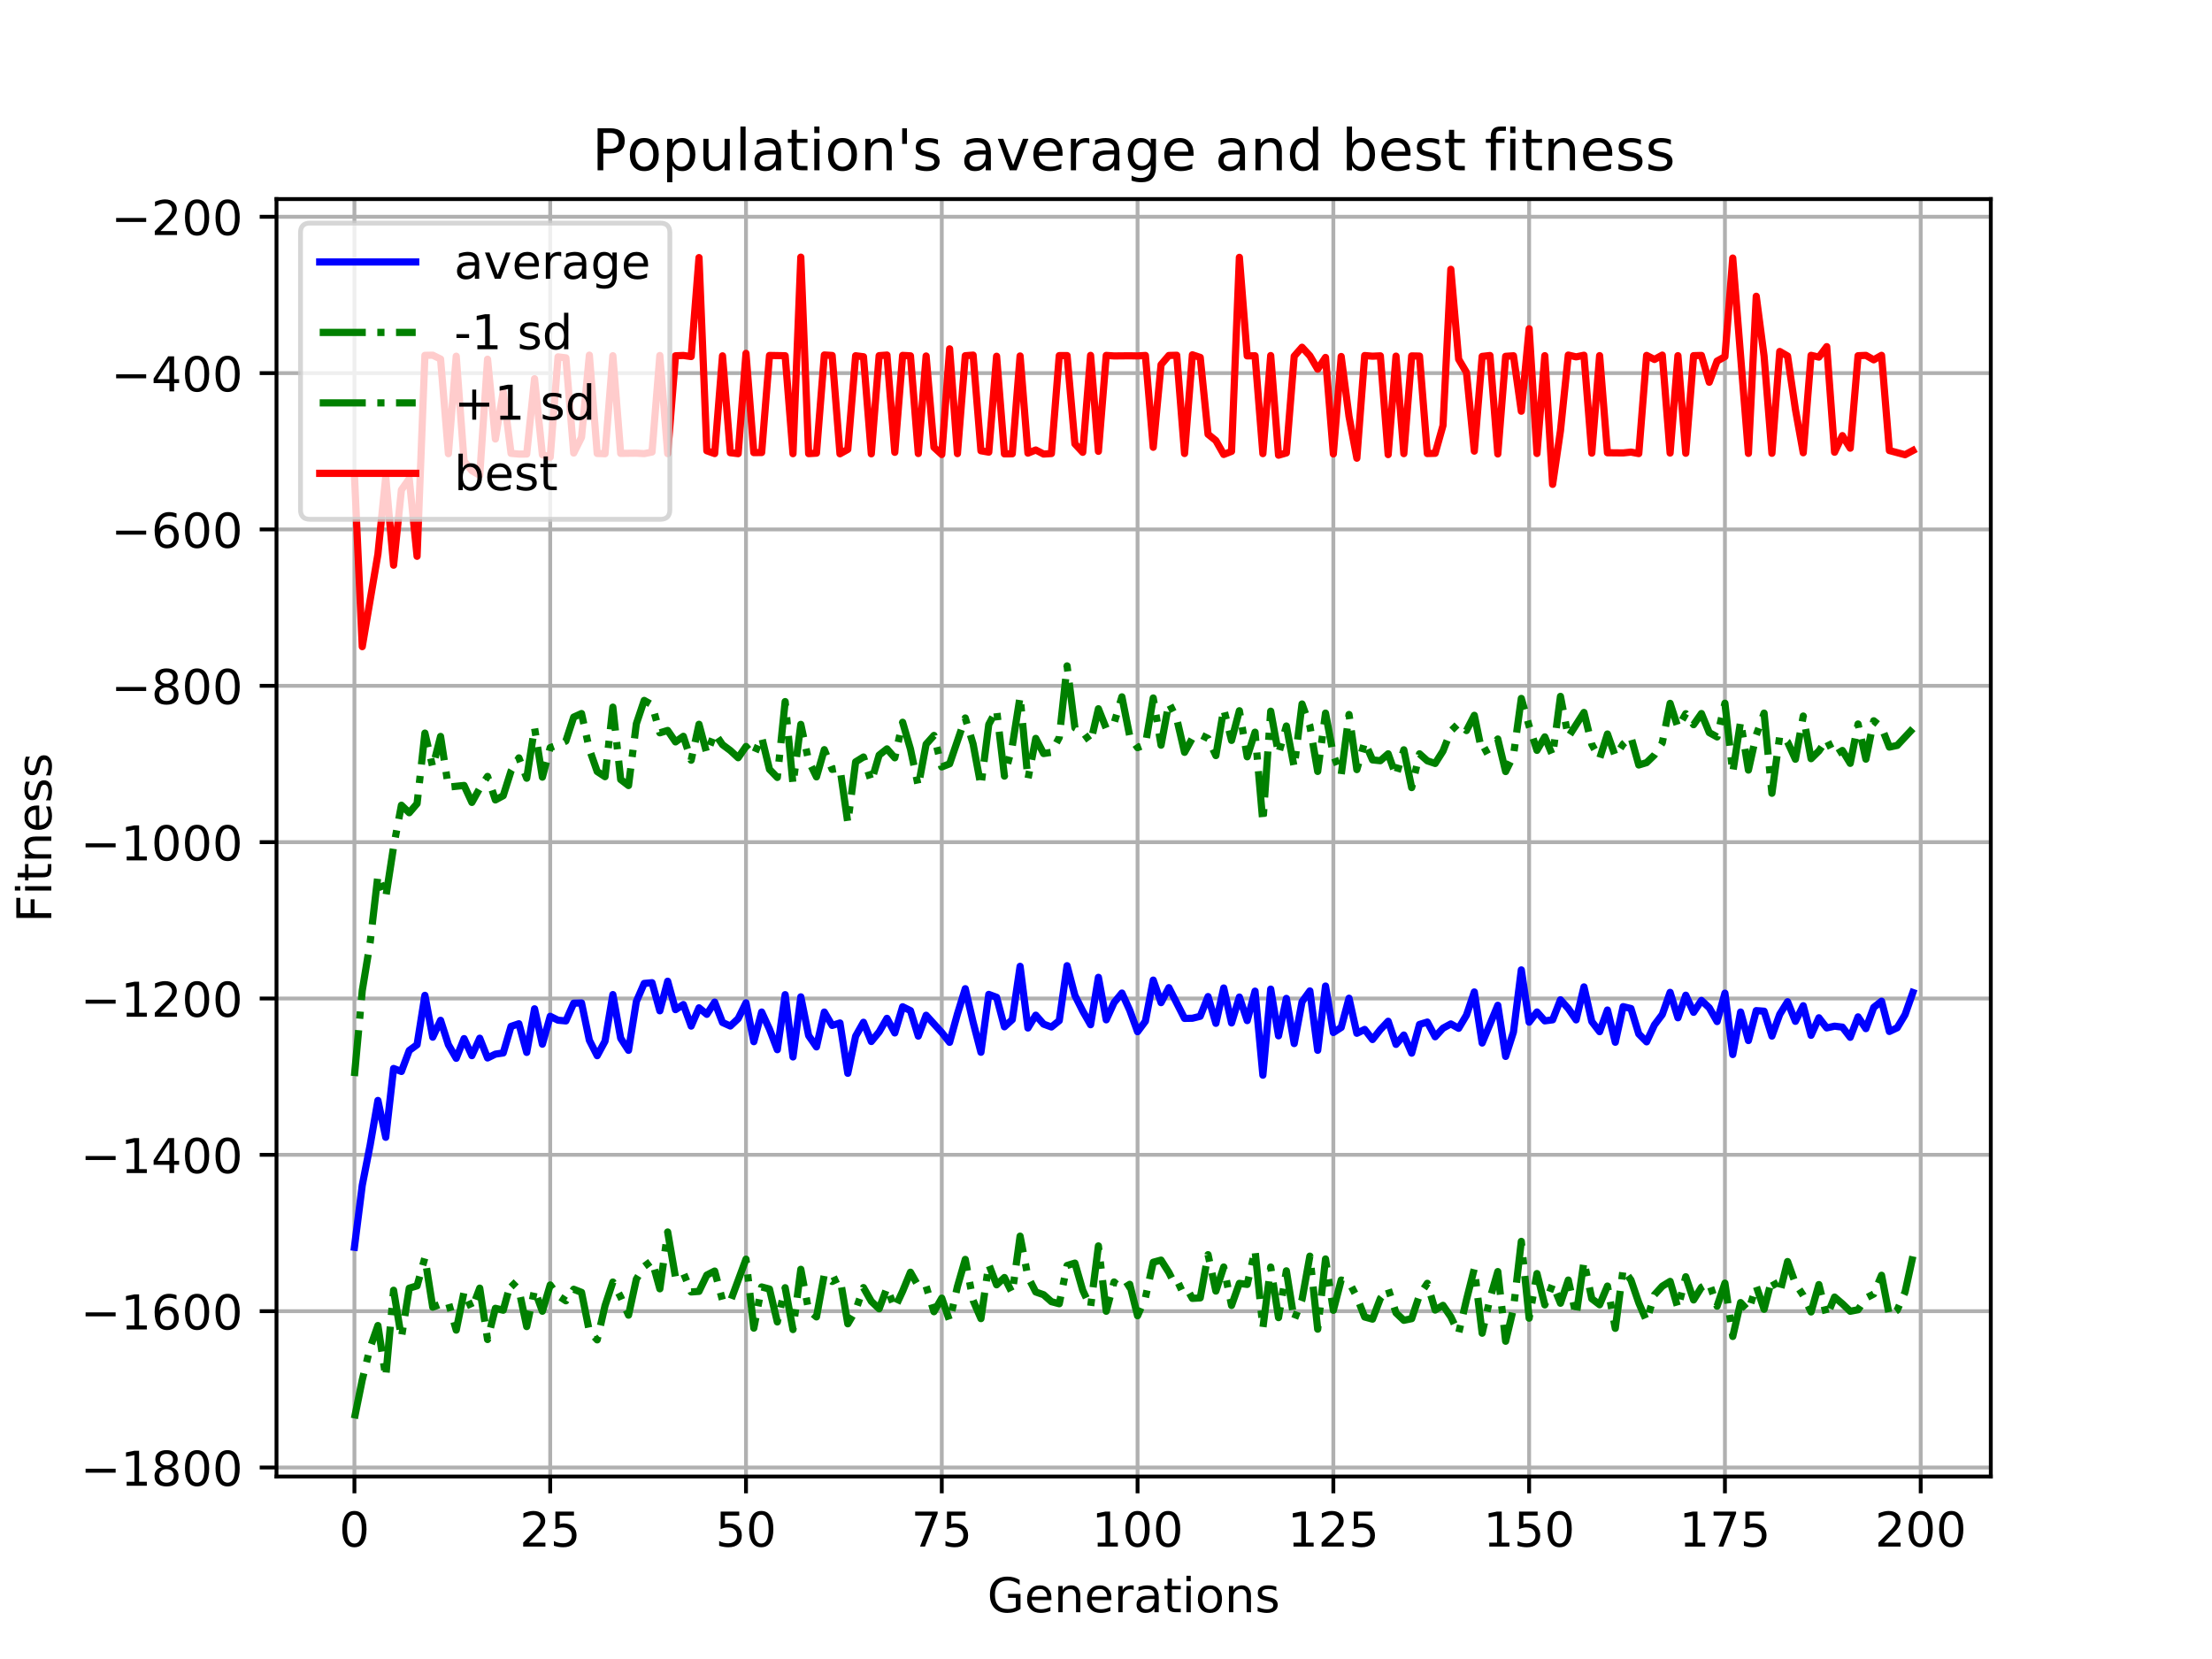<?xml version="1.0" encoding="utf-8" standalone="no"?>
<!DOCTYPE svg PUBLIC "-//W3C//DTD SVG 1.1//EN"
  "http://www.w3.org/Graphics/SVG/1.1/DTD/svg11.dtd">
<!-- Created with matplotlib (https://matplotlib.org/) -->
<svg height="345.6pt" version="1.1" viewBox="0 0 460.8 345.6" width="460.8pt" xmlns="http://www.w3.org/2000/svg" xmlns:xlink="http://www.w3.org/1999/xlink">
 <defs>
  <style type="text/css">
*{stroke-linecap:butt;stroke-linejoin:round;}
  </style>
 </defs>
 <g id="figure_1">
  <g id="patch_1">
   <path d="M 0 345.6 
L 460.8 345.6 
L 460.8 0 
L 0 0 
z
" style="fill:#ffffff;"/>
  </g>
  <g id="axes_1">
   <g id="patch_2">
    <path d="M 57.6 307.584 
L 414.72 307.584 
L 414.72 41.472 
L 57.6 41.472 
z
" style="fill:#ffffff;"/>
   </g>
   <g id="matplotlib.axis_1">
    <g id="xtick_1">
     <g id="line2d_1">
      <path clip-path="url(#p2d2f5731b4)" d="M 73.833 307.584 
L 73.833 41.472 
" style="fill:none;stroke:#b0b0b0;stroke-linecap:square;stroke-width:0.8;"/>
     </g>
     <g id="line2d_2">
      <defs>
       <path d="M 0 0 
L 0 3.5 
" id="mf431bc665b" style="stroke:#000000;stroke-width:0.8;"/>
      </defs>
      <g>
       <use style="stroke:#000000;stroke-width:0.8;" x="73.833" xlink:href="#mf431bc665b" y="307.584"/>
      </g>
     </g>
     <g id="text_1">
      <!-- 0 -->
      <defs>
       <path d="M 31.781 66.406 
Q 24.172 66.406 20.328 58.906 
Q 16.5 51.422 16.5 36.375 
Q 16.5 21.391 20.328 13.891 
Q 24.172 6.391 31.781 6.391 
Q 39.453 6.391 43.281 13.891 
Q 47.125 21.391 47.125 36.375 
Q 47.125 51.422 43.281 58.906 
Q 39.453 66.406 31.781 66.406 
z
M 31.781 74.219 
Q 44.047 74.219 50.516 64.516 
Q 56.984 54.828 56.984 36.375 
Q 56.984 17.969 50.516 8.266 
Q 44.047 -1.422 31.781 -1.422 
Q 19.531 -1.422 13.062 8.266 
Q 6.594 17.969 6.594 36.375 
Q 6.594 54.828 13.062 64.516 
Q 19.531 74.219 31.781 74.219 
z
" id="DejaVuSans-48"/>
      </defs>
      <g transform="translate(70.651 322.182)scale(0.1 -0.1)">
       <use xlink:href="#DejaVuSans-48"/>
      </g>
     </g>
    </g>
    <g id="xtick_2">
     <g id="line2d_3">
      <path clip-path="url(#p2d2f5731b4)" d="M 114.618 307.584 
L 114.618 41.472 
" style="fill:none;stroke:#b0b0b0;stroke-linecap:square;stroke-width:0.8;"/>
     </g>
     <g id="line2d_4">
      <g>
       <use style="stroke:#000000;stroke-width:0.8;" x="114.618" xlink:href="#mf431bc665b" y="307.584"/>
      </g>
     </g>
     <g id="text_2">
      <!-- 25 -->
      <defs>
       <path d="M 19.188 8.297 
L 53.609 8.297 
L 53.609 0 
L 7.328 0 
L 7.328 8.297 
Q 12.938 14.109 22.625 23.891 
Q 32.328 33.688 34.812 36.531 
Q 39.547 41.844 41.422 45.531 
Q 43.312 49.219 43.312 52.781 
Q 43.312 58.594 39.234 62.25 
Q 35.156 65.922 28.609 65.922 
Q 23.969 65.922 18.812 64.312 
Q 13.672 62.703 7.812 59.422 
L 7.812 69.391 
Q 13.766 71.781 18.938 73 
Q 24.125 74.219 28.422 74.219 
Q 39.75 74.219 46.484 68.547 
Q 53.219 62.891 53.219 53.422 
Q 53.219 48.922 51.531 44.891 
Q 49.859 40.875 45.406 35.406 
Q 44.188 33.984 37.641 27.219 
Q 31.109 20.453 19.188 8.297 
z
" id="DejaVuSans-50"/>
       <path d="M 10.797 72.906 
L 49.516 72.906 
L 49.516 64.594 
L 19.828 64.594 
L 19.828 46.734 
Q 21.969 47.469 24.109 47.828 
Q 26.266 48.188 28.422 48.188 
Q 40.625 48.188 47.75 41.5 
Q 54.891 34.812 54.891 23.391 
Q 54.891 11.625 47.562 5.094 
Q 40.234 -1.422 26.906 -1.422 
Q 22.312 -1.422 17.547 -0.641 
Q 12.797 0.141 7.719 1.703 
L 7.719 11.625 
Q 12.109 9.234 16.797 8.062 
Q 21.484 6.891 26.703 6.891 
Q 35.156 6.891 40.078 11.328 
Q 45.016 15.766 45.016 23.391 
Q 45.016 31 40.078 35.438 
Q 35.156 39.891 26.703 39.891 
Q 22.75 39.891 18.812 39.016 
Q 14.891 38.141 10.797 36.281 
z
" id="DejaVuSans-53"/>
      </defs>
      <g transform="translate(108.256 322.182)scale(0.1 -0.1)">
       <use xlink:href="#DejaVuSans-50"/>
       <use x="63.623" xlink:href="#DejaVuSans-53"/>
      </g>
     </g>
    </g>
    <g id="xtick_3">
     <g id="line2d_5">
      <path clip-path="url(#p2d2f5731b4)" d="M 155.404 307.584 
L 155.404 41.472 
" style="fill:none;stroke:#b0b0b0;stroke-linecap:square;stroke-width:0.8;"/>
     </g>
     <g id="line2d_6">
      <g>
       <use style="stroke:#000000;stroke-width:0.8;" x="155.404" xlink:href="#mf431bc665b" y="307.584"/>
      </g>
     </g>
     <g id="text_3">
      <!-- 50 -->
      <g transform="translate(149.042 322.182)scale(0.1 -0.1)">
       <use xlink:href="#DejaVuSans-53"/>
       <use x="63.623" xlink:href="#DejaVuSans-48"/>
      </g>
     </g>
    </g>
    <g id="xtick_4">
     <g id="line2d_7">
      <path clip-path="url(#p2d2f5731b4)" d="M 196.19 307.584 
L 196.19 41.472 
" style="fill:none;stroke:#b0b0b0;stroke-linecap:square;stroke-width:0.8;"/>
     </g>
     <g id="line2d_8">
      <g>
       <use style="stroke:#000000;stroke-width:0.8;" x="196.19" xlink:href="#mf431bc665b" y="307.584"/>
      </g>
     </g>
     <g id="text_4">
      <!-- 75 -->
      <defs>
       <path d="M 8.203 72.906 
L 55.078 72.906 
L 55.078 68.703 
L 28.609 0 
L 18.312 0 
L 43.219 64.594 
L 8.203 64.594 
z
" id="DejaVuSans-55"/>
      </defs>
      <g transform="translate(189.827 322.182)scale(0.1 -0.1)">
       <use xlink:href="#DejaVuSans-55"/>
       <use x="63.623" xlink:href="#DejaVuSans-53"/>
      </g>
     </g>
    </g>
    <g id="xtick_5">
     <g id="line2d_9">
      <path clip-path="url(#p2d2f5731b4)" d="M 236.976 307.584 
L 236.976 41.472 
" style="fill:none;stroke:#b0b0b0;stroke-linecap:square;stroke-width:0.8;"/>
     </g>
     <g id="line2d_10">
      <g>
       <use style="stroke:#000000;stroke-width:0.8;" x="236.976" xlink:href="#mf431bc665b" y="307.584"/>
      </g>
     </g>
     <g id="text_5">
      <!-- 100 -->
      <defs>
       <path d="M 12.406 8.297 
L 28.516 8.297 
L 28.516 63.922 
L 10.984 60.406 
L 10.984 69.391 
L 28.422 72.906 
L 38.281 72.906 
L 38.281 8.297 
L 54.391 8.297 
L 54.391 0 
L 12.406 0 
z
" id="DejaVuSans-49"/>
      </defs>
      <g transform="translate(227.432 322.182)scale(0.1 -0.1)">
       <use xlink:href="#DejaVuSans-49"/>
       <use x="63.623" xlink:href="#DejaVuSans-48"/>
       <use x="127.246" xlink:href="#DejaVuSans-48"/>
      </g>
     </g>
    </g>
    <g id="xtick_6">
     <g id="line2d_11">
      <path clip-path="url(#p2d2f5731b4)" d="M 277.761 307.584 
L 277.761 41.472 
" style="fill:none;stroke:#b0b0b0;stroke-linecap:square;stroke-width:0.8;"/>
     </g>
     <g id="line2d_12">
      <g>
       <use style="stroke:#000000;stroke-width:0.8;" x="277.761" xlink:href="#mf431bc665b" y="307.584"/>
      </g>
     </g>
     <g id="text_6">
      <!-- 125 -->
      <g transform="translate(268.218 322.182)scale(0.1 -0.1)">
       <use xlink:href="#DejaVuSans-49"/>
       <use x="63.623" xlink:href="#DejaVuSans-50"/>
       <use x="127.246" xlink:href="#DejaVuSans-53"/>
      </g>
     </g>
    </g>
    <g id="xtick_7">
     <g id="line2d_13">
      <path clip-path="url(#p2d2f5731b4)" d="M 318.547 307.584 
L 318.547 41.472 
" style="fill:none;stroke:#b0b0b0;stroke-linecap:square;stroke-width:0.8;"/>
     </g>
     <g id="line2d_14">
      <g>
       <use style="stroke:#000000;stroke-width:0.8;" x="318.547" xlink:href="#mf431bc665b" y="307.584"/>
      </g>
     </g>
     <g id="text_7">
      <!-- 150 -->
      <g transform="translate(309.003 322.182)scale(0.1 -0.1)">
       <use xlink:href="#DejaVuSans-49"/>
       <use x="63.623" xlink:href="#DejaVuSans-53"/>
       <use x="127.246" xlink:href="#DejaVuSans-48"/>
      </g>
     </g>
    </g>
    <g id="xtick_8">
     <g id="line2d_15">
      <path clip-path="url(#p2d2f5731b4)" d="M 359.333 307.584 
L 359.333 41.472 
" style="fill:none;stroke:#b0b0b0;stroke-linecap:square;stroke-width:0.8;"/>
     </g>
     <g id="line2d_16">
      <g>
       <use style="stroke:#000000;stroke-width:0.8;" x="359.333" xlink:href="#mf431bc665b" y="307.584"/>
      </g>
     </g>
     <g id="text_8">
      <!-- 175 -->
      <g transform="translate(349.789 322.182)scale(0.1 -0.1)">
       <use xlink:href="#DejaVuSans-49"/>
       <use x="63.623" xlink:href="#DejaVuSans-55"/>
       <use x="127.246" xlink:href="#DejaVuSans-53"/>
      </g>
     </g>
    </g>
    <g id="xtick_9">
     <g id="line2d_17">
      <path clip-path="url(#p2d2f5731b4)" d="M 400.119 307.584 
L 400.119 41.472 
" style="fill:none;stroke:#b0b0b0;stroke-linecap:square;stroke-width:0.8;"/>
     </g>
     <g id="line2d_18">
      <g>
       <use style="stroke:#000000;stroke-width:0.8;" x="400.119" xlink:href="#mf431bc665b" y="307.584"/>
      </g>
     </g>
     <g id="text_9">
      <!-- 200 -->
      <g transform="translate(390.575 322.182)scale(0.1 -0.1)">
       <use xlink:href="#DejaVuSans-50"/>
       <use x="63.623" xlink:href="#DejaVuSans-48"/>
       <use x="127.246" xlink:href="#DejaVuSans-48"/>
      </g>
     </g>
    </g>
    <g id="text_10">
     <!-- Generations -->
     <defs>
      <path d="M 59.516 10.406 
L 59.516 29.984 
L 43.406 29.984 
L 43.406 38.094 
L 69.281 38.094 
L 69.281 6.781 
Q 63.578 2.734 56.688 0.656 
Q 49.812 -1.422 42 -1.422 
Q 24.906 -1.422 15.25 8.562 
Q 5.609 18.562 5.609 36.375 
Q 5.609 54.25 15.25 64.234 
Q 24.906 74.219 42 74.219 
Q 49.125 74.219 55.547 72.453 
Q 61.969 70.703 67.391 67.281 
L 67.391 56.781 
Q 61.922 61.422 55.766 63.766 
Q 49.609 66.109 42.828 66.109 
Q 29.438 66.109 22.719 58.641 
Q 16.016 51.172 16.016 36.375 
Q 16.016 21.625 22.719 14.156 
Q 29.438 6.688 42.828 6.688 
Q 48.047 6.688 52.141 7.594 
Q 56.25 8.5 59.516 10.406 
z
" id="DejaVuSans-71"/>
      <path d="M 56.203 29.594 
L 56.203 25.203 
L 14.891 25.203 
Q 15.484 15.922 20.484 11.062 
Q 25.484 6.203 34.422 6.203 
Q 39.594 6.203 44.453 7.469 
Q 49.312 8.734 54.109 11.281 
L 54.109 2.781 
Q 49.266 0.734 44.188 -0.344 
Q 39.109 -1.422 33.891 -1.422 
Q 20.797 -1.422 13.156 6.188 
Q 5.516 13.812 5.516 26.812 
Q 5.516 40.234 12.766 48.109 
Q 20.016 56 32.328 56 
Q 43.359 56 49.781 48.891 
Q 56.203 41.797 56.203 29.594 
z
M 47.219 32.234 
Q 47.125 39.594 43.094 43.984 
Q 39.062 48.391 32.422 48.391 
Q 24.906 48.391 20.391 44.141 
Q 15.875 39.891 15.188 32.172 
z
" id="DejaVuSans-101"/>
      <path d="M 54.891 33.016 
L 54.891 0 
L 45.906 0 
L 45.906 32.719 
Q 45.906 40.484 42.875 44.328 
Q 39.844 48.188 33.797 48.188 
Q 26.516 48.188 22.312 43.547 
Q 18.109 38.922 18.109 30.906 
L 18.109 0 
L 9.078 0 
L 9.078 54.688 
L 18.109 54.688 
L 18.109 46.188 
Q 21.344 51.125 25.703 53.562 
Q 30.078 56 35.797 56 
Q 45.219 56 50.047 50.172 
Q 54.891 44.344 54.891 33.016 
z
" id="DejaVuSans-110"/>
      <path d="M 41.109 46.297 
Q 39.594 47.172 37.812 47.578 
Q 36.031 48 33.891 48 
Q 26.266 48 22.188 43.047 
Q 18.109 38.094 18.109 28.812 
L 18.109 0 
L 9.078 0 
L 9.078 54.688 
L 18.109 54.688 
L 18.109 46.188 
Q 20.953 51.172 25.484 53.578 
Q 30.031 56 36.531 56 
Q 37.453 56 38.578 55.875 
Q 39.703 55.766 41.062 55.516 
z
" id="DejaVuSans-114"/>
      <path d="M 34.281 27.484 
Q 23.391 27.484 19.188 25 
Q 14.984 22.516 14.984 16.5 
Q 14.984 11.719 18.141 8.906 
Q 21.297 6.109 26.703 6.109 
Q 34.188 6.109 38.703 11.406 
Q 43.219 16.703 43.219 25.484 
L 43.219 27.484 
z
M 52.203 31.203 
L 52.203 0 
L 43.219 0 
L 43.219 8.297 
Q 40.141 3.328 35.547 0.953 
Q 30.953 -1.422 24.312 -1.422 
Q 15.922 -1.422 10.953 3.297 
Q 6 8.016 6 15.922 
Q 6 25.141 12.172 29.828 
Q 18.359 34.516 30.609 34.516 
L 43.219 34.516 
L 43.219 35.406 
Q 43.219 41.609 39.141 45 
Q 35.062 48.391 27.688 48.391 
Q 23 48.391 18.547 47.266 
Q 14.109 46.141 10.016 43.891 
L 10.016 52.203 
Q 14.938 54.109 19.578 55.047 
Q 24.219 56 28.609 56 
Q 40.484 56 46.344 49.844 
Q 52.203 43.703 52.203 31.203 
z
" id="DejaVuSans-97"/>
      <path d="M 18.312 70.219 
L 18.312 54.688 
L 36.812 54.688 
L 36.812 47.703 
L 18.312 47.703 
L 18.312 18.016 
Q 18.312 11.328 20.141 9.422 
Q 21.969 7.516 27.594 7.516 
L 36.812 7.516 
L 36.812 0 
L 27.594 0 
Q 17.188 0 13.234 3.875 
Q 9.281 7.766 9.281 18.016 
L 9.281 47.703 
L 2.688 47.703 
L 2.688 54.688 
L 9.281 54.688 
L 9.281 70.219 
z
" id="DejaVuSans-116"/>
      <path d="M 9.422 54.688 
L 18.406 54.688 
L 18.406 0 
L 9.422 0 
z
M 9.422 75.984 
L 18.406 75.984 
L 18.406 64.594 
L 9.422 64.594 
z
" id="DejaVuSans-105"/>
      <path d="M 30.609 48.391 
Q 23.391 48.391 19.188 42.75 
Q 14.984 37.109 14.984 27.297 
Q 14.984 17.484 19.156 11.844 
Q 23.344 6.203 30.609 6.203 
Q 37.797 6.203 41.984 11.859 
Q 46.188 17.531 46.188 27.297 
Q 46.188 37.016 41.984 42.703 
Q 37.797 48.391 30.609 48.391 
z
M 30.609 56 
Q 42.328 56 49.016 48.375 
Q 55.719 40.766 55.719 27.297 
Q 55.719 13.875 49.016 6.219 
Q 42.328 -1.422 30.609 -1.422 
Q 18.844 -1.422 12.172 6.219 
Q 5.516 13.875 5.516 27.297 
Q 5.516 40.766 12.172 48.375 
Q 18.844 56 30.609 56 
z
" id="DejaVuSans-111"/>
      <path d="M 44.281 53.078 
L 44.281 44.578 
Q 40.484 46.531 36.375 47.5 
Q 32.281 48.484 27.875 48.484 
Q 21.188 48.484 17.844 46.438 
Q 14.5 44.391 14.5 40.281 
Q 14.5 37.156 16.891 35.375 
Q 19.281 33.594 26.516 31.984 
L 29.594 31.297 
Q 39.156 29.25 43.188 25.516 
Q 47.219 21.781 47.219 15.094 
Q 47.219 7.469 41.188 3.016 
Q 35.156 -1.422 24.609 -1.422 
Q 20.219 -1.422 15.453 -0.562 
Q 10.688 0.297 5.422 2 
L 5.422 11.281 
Q 10.406 8.688 15.234 7.391 
Q 20.062 6.109 24.812 6.109 
Q 31.156 6.109 34.562 8.281 
Q 37.984 10.453 37.984 14.406 
Q 37.984 18.062 35.516 20.016 
Q 33.062 21.969 24.703 23.781 
L 21.578 24.516 
Q 13.234 26.266 9.516 29.906 
Q 5.812 33.547 5.812 39.891 
Q 5.812 47.609 11.281 51.797 
Q 16.75 56 26.812 56 
Q 31.781 56 36.172 55.266 
Q 40.578 54.547 44.281 53.078 
z
" id="DejaVuSans-115"/>
     </defs>
     <g transform="translate(205.662 335.861)scale(0.1 -0.1)">
      <use xlink:href="#DejaVuSans-71"/>
      <use x="77.49" xlink:href="#DejaVuSans-101"/>
      <use x="139.014" xlink:href="#DejaVuSans-110"/>
      <use x="202.393" xlink:href="#DejaVuSans-101"/>
      <use x="263.916" xlink:href="#DejaVuSans-114"/>
      <use x="305.029" xlink:href="#DejaVuSans-97"/>
      <use x="366.309" xlink:href="#DejaVuSans-116"/>
      <use x="405.518" xlink:href="#DejaVuSans-105"/>
      <use x="433.301" xlink:href="#DejaVuSans-111"/>
      <use x="494.482" xlink:href="#DejaVuSans-110"/>
      <use x="557.861" xlink:href="#DejaVuSans-115"/>
     </g>
    </g>
   </g>
   <g id="matplotlib.axis_2">
    <g id="ytick_1">
     <g id="line2d_19">
      <path clip-path="url(#p2d2f5731b4)" d="M 57.6 305.711 
L 414.72 305.711 
" style="fill:none;stroke:#b0b0b0;stroke-linecap:square;stroke-width:0.8;"/>
     </g>
     <g id="line2d_20">
      <defs>
       <path d="M 0 0 
L -3.5 0 
" id="m064edfcd35" style="stroke:#000000;stroke-width:0.8;"/>
      </defs>
      <g>
       <use style="stroke:#000000;stroke-width:0.8;" x="57.6" xlink:href="#m064edfcd35" y="305.711"/>
      </g>
     </g>
     <g id="text_11">
      <!-- −1800 -->
      <defs>
       <path d="M 10.594 35.5 
L 73.188 35.5 
L 73.188 27.203 
L 10.594 27.203 
z
" id="DejaVuSans-8722"/>
       <path d="M 31.781 34.625 
Q 24.75 34.625 20.719 30.859 
Q 16.703 27.094 16.703 20.516 
Q 16.703 13.922 20.719 10.156 
Q 24.75 6.391 31.781 6.391 
Q 38.812 6.391 42.859 10.172 
Q 46.922 13.969 46.922 20.516 
Q 46.922 27.094 42.891 30.859 
Q 38.875 34.625 31.781 34.625 
z
M 21.922 38.812 
Q 15.578 40.375 12.031 44.719 
Q 8.5 49.078 8.5 55.328 
Q 8.5 64.062 14.719 69.141 
Q 20.953 74.219 31.781 74.219 
Q 42.672 74.219 48.875 69.141 
Q 55.078 64.062 55.078 55.328 
Q 55.078 49.078 51.531 44.719 
Q 48 40.375 41.703 38.812 
Q 48.828 37.156 52.797 32.312 
Q 56.781 27.484 56.781 20.516 
Q 56.781 9.906 50.312 4.234 
Q 43.844 -1.422 31.781 -1.422 
Q 19.734 -1.422 13.25 4.234 
Q 6.781 9.906 6.781 20.516 
Q 6.781 27.484 10.781 32.312 
Q 14.797 37.156 21.922 38.812 
z
M 18.312 54.391 
Q 18.312 48.734 21.844 45.562 
Q 25.391 42.391 31.781 42.391 
Q 38.141 42.391 41.719 45.562 
Q 45.312 48.734 45.312 54.391 
Q 45.312 60.062 41.719 63.234 
Q 38.141 66.406 31.781 66.406 
Q 25.391 66.406 21.844 63.234 
Q 18.312 60.062 18.312 54.391 
z
" id="DejaVuSans-56"/>
      </defs>
      <g transform="translate(16.77 309.51)scale(0.1 -0.1)">
       <use xlink:href="#DejaVuSans-8722"/>
       <use x="83.789" xlink:href="#DejaVuSans-49"/>
       <use x="147.412" xlink:href="#DejaVuSans-56"/>
       <use x="211.035" xlink:href="#DejaVuSans-48"/>
       <use x="274.658" xlink:href="#DejaVuSans-48"/>
      </g>
     </g>
    </g>
    <g id="ytick_2">
     <g id="line2d_21">
      <path clip-path="url(#p2d2f5731b4)" d="M 57.6 273.142 
L 414.72 273.142 
" style="fill:none;stroke:#b0b0b0;stroke-linecap:square;stroke-width:0.8;"/>
     </g>
     <g id="line2d_22">
      <g>
       <use style="stroke:#000000;stroke-width:0.8;" x="57.6" xlink:href="#m064edfcd35" y="273.142"/>
      </g>
     </g>
     <g id="text_12">
      <!-- −1600 -->
      <defs>
       <path d="M 33.016 40.375 
Q 26.375 40.375 22.484 35.828 
Q 18.609 31.297 18.609 23.391 
Q 18.609 15.531 22.484 10.953 
Q 26.375 6.391 33.016 6.391 
Q 39.656 6.391 43.531 10.953 
Q 47.406 15.531 47.406 23.391 
Q 47.406 31.297 43.531 35.828 
Q 39.656 40.375 33.016 40.375 
z
M 52.594 71.297 
L 52.594 62.312 
Q 48.875 64.062 45.094 64.984 
Q 41.312 65.922 37.594 65.922 
Q 27.828 65.922 22.672 59.328 
Q 17.531 52.734 16.797 39.406 
Q 19.672 43.656 24.016 45.922 
Q 28.375 48.188 33.594 48.188 
Q 44.578 48.188 50.953 41.516 
Q 57.328 34.859 57.328 23.391 
Q 57.328 12.156 50.688 5.359 
Q 44.047 -1.422 33.016 -1.422 
Q 20.359 -1.422 13.672 8.266 
Q 6.984 17.969 6.984 36.375 
Q 6.984 53.656 15.188 63.938 
Q 23.391 74.219 37.203 74.219 
Q 40.922 74.219 44.703 73.484 
Q 48.484 72.75 52.594 71.297 
z
" id="DejaVuSans-54"/>
      </defs>
      <g transform="translate(16.77 276.941)scale(0.1 -0.1)">
       <use xlink:href="#DejaVuSans-8722"/>
       <use x="83.789" xlink:href="#DejaVuSans-49"/>
       <use x="147.412" xlink:href="#DejaVuSans-54"/>
       <use x="211.035" xlink:href="#DejaVuSans-48"/>
       <use x="274.658" xlink:href="#DejaVuSans-48"/>
      </g>
     </g>
    </g>
    <g id="ytick_3">
     <g id="line2d_23">
      <path clip-path="url(#p2d2f5731b4)" d="M 57.6 240.573 
L 414.72 240.573 
" style="fill:none;stroke:#b0b0b0;stroke-linecap:square;stroke-width:0.8;"/>
     </g>
     <g id="line2d_24">
      <g>
       <use style="stroke:#000000;stroke-width:0.8;" x="57.6" xlink:href="#m064edfcd35" y="240.573"/>
      </g>
     </g>
     <g id="text_13">
      <!-- −1400 -->
      <defs>
       <path d="M 37.797 64.312 
L 12.891 25.391 
L 37.797 25.391 
z
M 35.203 72.906 
L 47.609 72.906 
L 47.609 25.391 
L 58.016 25.391 
L 58.016 17.188 
L 47.609 17.188 
L 47.609 0 
L 37.797 0 
L 37.797 17.188 
L 4.891 17.188 
L 4.891 26.703 
z
" id="DejaVuSans-52"/>
      </defs>
      <g transform="translate(16.77 244.372)scale(0.1 -0.1)">
       <use xlink:href="#DejaVuSans-8722"/>
       <use x="83.789" xlink:href="#DejaVuSans-49"/>
       <use x="147.412" xlink:href="#DejaVuSans-52"/>
       <use x="211.035" xlink:href="#DejaVuSans-48"/>
       <use x="274.658" xlink:href="#DejaVuSans-48"/>
      </g>
     </g>
    </g>
    <g id="ytick_4">
     <g id="line2d_25">
      <path clip-path="url(#p2d2f5731b4)" d="M 57.6 208.004 
L 414.72 208.004 
" style="fill:none;stroke:#b0b0b0;stroke-linecap:square;stroke-width:0.8;"/>
     </g>
     <g id="line2d_26">
      <g>
       <use style="stroke:#000000;stroke-width:0.8;" x="57.6" xlink:href="#m064edfcd35" y="208.004"/>
      </g>
     </g>
     <g id="text_14">
      <!-- −1200 -->
      <g transform="translate(16.77 211.803)scale(0.1 -0.1)">
       <use xlink:href="#DejaVuSans-8722"/>
       <use x="83.789" xlink:href="#DejaVuSans-49"/>
       <use x="147.412" xlink:href="#DejaVuSans-50"/>
       <use x="211.035" xlink:href="#DejaVuSans-48"/>
       <use x="274.658" xlink:href="#DejaVuSans-48"/>
      </g>
     </g>
    </g>
    <g id="ytick_5">
     <g id="line2d_27">
      <path clip-path="url(#p2d2f5731b4)" d="M 57.6 175.435 
L 414.72 175.435 
" style="fill:none;stroke:#b0b0b0;stroke-linecap:square;stroke-width:0.8;"/>
     </g>
     <g id="line2d_28">
      <g>
       <use style="stroke:#000000;stroke-width:0.8;" x="57.6" xlink:href="#m064edfcd35" y="175.435"/>
      </g>
     </g>
     <g id="text_15">
      <!-- −1000 -->
      <g transform="translate(16.77 179.234)scale(0.1 -0.1)">
       <use xlink:href="#DejaVuSans-8722"/>
       <use x="83.789" xlink:href="#DejaVuSans-49"/>
       <use x="147.412" xlink:href="#DejaVuSans-48"/>
       <use x="211.035" xlink:href="#DejaVuSans-48"/>
       <use x="274.658" xlink:href="#DejaVuSans-48"/>
      </g>
     </g>
    </g>
    <g id="ytick_6">
     <g id="line2d_29">
      <path clip-path="url(#p2d2f5731b4)" d="M 57.6 142.865 
L 414.72 142.865 
" style="fill:none;stroke:#b0b0b0;stroke-linecap:square;stroke-width:0.8;"/>
     </g>
     <g id="line2d_30">
      <g>
       <use style="stroke:#000000;stroke-width:0.8;" x="57.6" xlink:href="#m064edfcd35" y="142.865"/>
      </g>
     </g>
     <g id="text_16">
      <!-- −800 -->
      <g transform="translate(23.133 146.665)scale(0.1 -0.1)">
       <use xlink:href="#DejaVuSans-8722"/>
       <use x="83.789" xlink:href="#DejaVuSans-56"/>
       <use x="147.412" xlink:href="#DejaVuSans-48"/>
       <use x="211.035" xlink:href="#DejaVuSans-48"/>
      </g>
     </g>
    </g>
    <g id="ytick_7">
     <g id="line2d_31">
      <path clip-path="url(#p2d2f5731b4)" d="M 57.6 110.296 
L 414.72 110.296 
" style="fill:none;stroke:#b0b0b0;stroke-linecap:square;stroke-width:0.8;"/>
     </g>
     <g id="line2d_32">
      <g>
       <use style="stroke:#000000;stroke-width:0.8;" x="57.6" xlink:href="#m064edfcd35" y="110.296"/>
      </g>
     </g>
     <g id="text_17">
      <!-- −600 -->
      <g transform="translate(23.133 114.096)scale(0.1 -0.1)">
       <use xlink:href="#DejaVuSans-8722"/>
       <use x="83.789" xlink:href="#DejaVuSans-54"/>
       <use x="147.412" xlink:href="#DejaVuSans-48"/>
       <use x="211.035" xlink:href="#DejaVuSans-48"/>
      </g>
     </g>
    </g>
    <g id="ytick_8">
     <g id="line2d_33">
      <path clip-path="url(#p2d2f5731b4)" d="M 57.6 77.727 
L 414.72 77.727 
" style="fill:none;stroke:#b0b0b0;stroke-linecap:square;stroke-width:0.8;"/>
     </g>
     <g id="line2d_34">
      <g>
       <use style="stroke:#000000;stroke-width:0.8;" x="57.6" xlink:href="#m064edfcd35" y="77.727"/>
      </g>
     </g>
     <g id="text_18">
      <!-- −400 -->
      <g transform="translate(23.133 81.526)scale(0.1 -0.1)">
       <use xlink:href="#DejaVuSans-8722"/>
       <use x="83.789" xlink:href="#DejaVuSans-52"/>
       <use x="147.412" xlink:href="#DejaVuSans-48"/>
       <use x="211.035" xlink:href="#DejaVuSans-48"/>
      </g>
     </g>
    </g>
    <g id="ytick_9">
     <g id="line2d_35">
      <path clip-path="url(#p2d2f5731b4)" d="M 57.6 45.158 
L 414.72 45.158 
" style="fill:none;stroke:#b0b0b0;stroke-linecap:square;stroke-width:0.8;"/>
     </g>
     <g id="line2d_36">
      <g>
       <use style="stroke:#000000;stroke-width:0.8;" x="57.6" xlink:href="#m064edfcd35" y="45.158"/>
      </g>
     </g>
     <g id="text_19">
      <!-- −200 -->
      <g transform="translate(23.133 48.957)scale(0.1 -0.1)">
       <use xlink:href="#DejaVuSans-8722"/>
       <use x="83.789" xlink:href="#DejaVuSans-50"/>
       <use x="147.412" xlink:href="#DejaVuSans-48"/>
       <use x="211.035" xlink:href="#DejaVuSans-48"/>
      </g>
     </g>
    </g>
    <g id="text_20">
     <!-- Fitness -->
     <defs>
      <path d="M 9.812 72.906 
L 51.703 72.906 
L 51.703 64.594 
L 19.672 64.594 
L 19.672 43.109 
L 48.578 43.109 
L 48.578 34.812 
L 19.672 34.812 
L 19.672 0 
L 9.812 0 
z
" id="DejaVuSans-70"/>
     </defs>
     <g transform="translate(10.691 192.202)rotate(-90)scale(0.1 -0.1)">
      <use xlink:href="#DejaVuSans-70"/>
      <use x="57.41" xlink:href="#DejaVuSans-105"/>
      <use x="85.193" xlink:href="#DejaVuSans-116"/>
      <use x="124.402" xlink:href="#DejaVuSans-110"/>
      <use x="187.781" xlink:href="#DejaVuSans-101"/>
      <use x="249.305" xlink:href="#DejaVuSans-115"/>
      <use x="301.404" xlink:href="#DejaVuSans-115"/>
     </g>
    </g>
   </g>
   <g id="line2d_37">
    <path clip-path="url(#p2d2f5731b4)" d="M 73.833 259.827 
L 75.464 246.913 
L 77.096 238.601 
L 78.727 229.244 
L 80.358 236.921 
L 81.99 222.586 
L 83.621 223.202 
L 85.253 218.83 
L 86.884 217.636 
L 88.516 207.349 
L 90.147 216.063 
L 91.778 212.55 
L 93.41 217.64 
L 95.041 220.463 
L 96.673 216.362 
L 98.304 219.912 
L 99.936 216.281 
L 101.567 220.392 
L 103.198 219.593 
L 104.83 219.35 
L 106.461 213.815 
L 108.093 213.263 
L 109.724 219.235 
L 111.356 210.153 
L 112.987 217.523 
L 114.618 211.715 
L 116.25 212.529 
L 117.881 212.676 
L 119.513 208.981 
L 121.144 208.934 
L 122.776 216.707 
L 124.407 219.92 
L 126.038 216.899 
L 127.67 207.189 
L 129.301 216.297 
L 130.933 218.806 
L 132.564 208.62 
L 134.196 204.866 
L 135.827 204.716 
L 137.458 210.571 
L 139.09 204.407 
L 140.721 210.328 
L 142.353 209.272 
L 143.984 213.753 
L 145.616 209.95 
L 147.247 211.303 
L 148.879 208.759 
L 150.51 213.001 
L 152.141 213.739 
L 153.773 212.206 
L 155.404 208.906 
L 157.036 217.002 
L 158.667 210.827 
L 160.299 214.405 
L 161.93 218.669 
L 163.561 207.204 
L 165.193 220.182 
L 166.824 207.661 
L 168.456 215.742 
L 170.087 218.088 
L 171.719 210.829 
L 173.35 213.615 
L 174.981 213.104 
L 176.613 223.589 
L 178.244 215.858 
L 179.876 212.961 
L 181.507 216.966 
L 183.139 214.971 
L 184.77 212.139 
L 186.401 215.179 
L 188.033 209.724 
L 189.664 210.532 
L 191.296 215.84 
L 192.927 211.497 
L 196.19 215.094 
L 197.821 217.137 
L 199.453 211.217 
L 201.084 205.964 
L 202.716 212.947 
L 204.347 219.206 
L 205.979 207.153 
L 207.61 207.754 
L 209.241 213.904 
L 210.873 212.406 
L 212.504 201.303 
L 214.136 214.152 
L 215.767 211.479 
L 217.399 213.344 
L 219.03 213.942 
L 220.661 212.619 
L 222.293 201.172 
L 223.924 207.368 
L 225.556 210.626 
L 227.187 213.473 
L 228.819 203.597 
L 230.45 212.448 
L 232.081 208.858 
L 233.713 206.871 
L 235.344 210.451 
L 236.976 214.923 
L 238.607 212.742 
L 240.239 204.174 
L 241.87 208.87 
L 243.501 205.752 
L 246.764 212.154 
L 248.396 212.123 
L 250.027 211.708 
L 251.659 207.605 
L 253.29 213.18 
L 254.921 205.815 
L 256.553 213.096 
L 258.184 207.705 
L 259.816 212.611 
L 261.447 206.476 
L 263.079 223.98 
L 264.71 206.05 
L 266.341 215.782 
L 267.973 207.988 
L 269.604 217.393 
L 271.236 208.688 
L 272.867 206.433 
L 274.499 218.799 
L 276.13 205.41 
L 277.761 215.091 
L 279.393 214.04 
L 281.024 207.952 
L 282.656 215.251 
L 284.287 214.449 
L 285.919 216.553 
L 287.55 214.487 
L 289.181 212.746 
L 290.813 217.565 
L 292.444 215.62 
L 294.076 219.389 
L 295.707 213.411 
L 297.339 212.915 
L 298.97 215.977 
L 300.601 214.195 
L 302.233 213.303 
L 303.864 214.217 
L 305.496 211.47 
L 307.127 206.643 
L 308.759 217.28 
L 312.021 209.421 
L 313.653 220.068 
L 315.284 214.985 
L 316.916 202.048 
L 318.547 212.934 
L 320.179 210.813 
L 321.81 212.666 
L 323.441 212.446 
L 325.073 208.279 
L 326.704 210.097 
L 328.336 212.458 
L 329.967 205.589 
L 331.599 212.808 
L 333.23 214.918 
L 334.862 210.407 
L 336.493 217.119 
L 338.124 209.701 
L 339.756 210.091 
L 341.387 215.387 
L 343.019 217.032 
L 344.65 213.509 
L 346.282 211.342 
L 347.913 206.729 
L 349.544 212.022 
L 351.176 207.322 
L 352.807 210.883 
L 354.439 208.407 
L 356.07 209.938 
L 357.702 212.809 
L 359.333 206.896 
L 360.964 219.679 
L 362.596 210.824 
L 364.227 216.769 
L 365.859 210.531 
L 367.49 210.652 
L 369.122 215.832 
L 370.753 211.305 
L 372.384 208.685 
L 374.016 212.763 
L 375.647 209.513 
L 377.279 215.676 
L 378.91 212.021 
L 380.542 214.135 
L 382.173 213.771 
L 383.804 213.969 
L 385.436 216.092 
L 387.067 211.831 
L 388.699 214.282 
L 390.33 209.863 
L 391.962 208.57 
L 393.593 214.871 
L 395.224 214.101 
L 396.856 211.385 
L 398.487 206.755 
L 398.487 206.755 
" style="fill:none;stroke:#0000ff;stroke-linecap:square;stroke-width:1.5;"/>
   </g>
   <g id="line2d_38">
    <path clip-path="url(#p2d2f5731b4)" d="M 73.833 295.488 
L 75.464 287.455 
L 77.096 280.775 
L 78.727 276.13 
L 80.358 286.864 
L 81.99 268.783 
L 83.621 278.661 
L 85.253 268.351 
L 86.884 267.863 
L 88.516 261.981 
L 90.147 272.31 
L 91.778 271.688 
L 93.41 271.312 
L 95.041 277.087 
L 96.673 269.102 
L 98.304 272.666 
L 99.936 268.345 
L 101.567 279.045 
L 103.198 272.542 
L 104.83 272.94 
L 106.461 267.011 
L 108.093 268.644 
L 109.724 276.352 
L 111.356 268.702 
L 112.987 273.152 
L 114.618 267.682 
L 116.25 269.91 
L 117.881 270.981 
L 119.513 268.579 
L 121.144 269.222 
L 122.776 277.344 
L 124.407 279.117 
L 126.038 271.999 
L 127.67 267.071 
L 129.301 270.204 
L 130.933 273.97 
L 132.564 266.468 
L 134.196 263.823 
L 135.827 262.601 
L 137.458 268.482 
L 139.09 256.645 
L 140.721 266.102 
L 142.353 265.158 
L 143.984 269.139 
L 145.616 269.018 
L 147.247 265.618 
L 148.879 264.785 
L 150.51 270.876 
L 152.141 271.135 
L 155.404 262.305 
L 157.036 276.675 
L 158.667 268.097 
L 160.299 268.536 
L 161.93 275.384 
L 163.561 268.254 
L 165.193 276.973 
L 166.824 264.42 
L 168.456 272.98 
L 170.087 274.335 
L 171.719 265.491 
L 173.35 266.951 
L 174.981 266.203 
L 176.613 275.774 
L 178.244 273.008 
L 179.876 268.226 
L 181.507 271.091 
L 183.139 272.638 
L 184.77 268.274 
L 186.401 272.493 
L 188.033 268.988 
L 189.664 265.028 
L 191.296 267.907 
L 192.927 267.963 
L 194.559 273.253 
L 196.19 270.425 
L 197.821 275.156 
L 199.453 268.009 
L 201.084 262.357 
L 202.716 270.909 
L 204.347 274.694 
L 205.979 263.386 
L 207.61 267.65 
L 209.241 266.13 
L 210.873 269.373 
L 212.504 257.509 
L 214.136 265.96 
L 215.767 269.14 
L 217.399 269.714 
L 219.03 271.162 
L 220.661 271.595 
L 222.293 263.625 
L 223.924 263.128 
L 225.556 268.797 
L 227.187 272.304 
L 228.819 259.546 
L 230.45 273.158 
L 232.081 267.055 
L 233.713 268.578 
L 235.344 267.545 
L 236.976 274.095 
L 238.607 270.356 
L 240.239 262.945 
L 241.87 262.505 
L 243.501 265.083 
L 245.133 268.345 
L 246.764 267.587 
L 248.396 270.479 
L 250.027 270.376 
L 251.659 261.37 
L 253.29 268.956 
L 254.921 263.938 
L 256.553 271.95 
L 258.184 267.35 
L 259.816 267.568 
L 261.447 260.424 
L 263.079 276.655 
L 264.71 263.945 
L 266.341 274.487 
L 267.973 264.735 
L 269.604 274.947 
L 271.236 270.722 
L 272.867 261.677 
L 274.499 276.894 
L 276.13 262.265 
L 277.761 272.959 
L 279.393 266.655 
L 281.024 267.063 
L 282.656 270.182 
L 284.287 274.353 
L 285.919 274.803 
L 287.55 270.503 
L 289.181 268.462 
L 290.813 273.496 
L 292.444 275.043 
L 294.076 274.706 
L 295.707 269.79 
L 297.339 267.34 
L 298.97 272.909 
L 300.601 271.928 
L 302.233 274.315 
L 303.864 277.748 
L 305.496 270.752 
L 307.127 264.27 
L 308.759 277.733 
L 310.39 270.518 
L 312.021 264.891 
L 313.653 279.407 
L 315.284 272.596 
L 316.916 258.603 
L 318.547 274.607 
L 320.179 265.312 
L 321.81 271.827 
L 323.441 267.467 
L 325.073 271.491 
L 326.704 266.655 
L 328.336 274.032 
L 329.967 262.764 
L 331.599 270.553 
L 333.23 271.798 
L 334.862 267.908 
L 336.493 276.719 
L 338.124 264.392 
L 339.756 266.655 
L 341.387 271.409 
L 343.019 275.196 
L 344.65 269.732 
L 346.282 267.941 
L 347.913 266.938 
L 349.544 272.505 
L 351.176 265.968 
L 352.807 270.801 
L 354.439 268.171 
L 356.07 267.265 
L 357.702 272.1 
L 359.333 267.3 
L 360.964 278.412 
L 362.596 271.348 
L 364.227 273.11 
L 365.859 267.923 
L 367.49 272.748 
L 369.122 266.411 
L 370.753 269.339 
L 372.384 262.803 
L 374.016 267.363 
L 375.647 269.861 
L 377.279 273.302 
L 378.91 267.599 
L 380.542 274.229 
L 382.173 270.203 
L 383.804 271.602 
L 385.436 273.162 
L 387.067 272.842 
L 388.699 270.419 
L 390.33 269.574 
L 391.962 265.661 
L 393.593 274.104 
L 395.224 272.919 
L 396.856 269.171 
L 398.487 261.726 
L 398.487 261.726 
" style="fill:none;stroke:#008000;stroke-dasharray:9.6,2.4,1.5,2.4;stroke-dashoffset:0;stroke-width:1.5;"/>
   </g>
   <g id="line2d_39">
    <path clip-path="url(#p2d2f5731b4)" d="M 73.833 224.167 
L 75.464 206.371 
L 77.096 196.426 
L 78.727 182.358 
L 80.358 186.979 
L 81.99 176.389 
L 83.621 167.742 
L 85.253 169.31 
L 86.884 167.409 
L 88.516 152.717 
L 90.147 159.816 
L 91.778 153.412 
L 93.41 163.967 
L 96.673 163.623 
L 98.304 167.158 
L 99.936 164.217 
L 101.567 161.739 
L 103.198 166.644 
L 104.83 165.76 
L 106.461 160.618 
L 108.093 157.881 
L 109.724 162.118 
L 111.356 151.604 
L 112.987 161.894 
L 114.618 155.749 
L 116.25 155.147 
L 117.881 154.371 
L 119.513 149.383 
L 121.144 148.646 
L 122.776 156.07 
L 124.407 160.723 
L 126.038 161.798 
L 127.67 147.308 
L 129.301 162.389 
L 130.933 163.642 
L 132.564 150.772 
L 134.196 145.91 
L 135.827 146.831 
L 137.458 152.661 
L 139.09 152.169 
L 140.721 154.554 
L 142.353 153.386 
L 143.984 158.367 
L 145.616 150.881 
L 147.247 156.988 
L 148.879 152.732 
L 150.51 155.127 
L 152.141 156.344 
L 153.773 157.85 
L 155.404 155.506 
L 157.036 157.328 
L 158.667 153.558 
L 160.299 160.273 
L 161.93 161.955 
L 163.561 146.154 
L 165.193 163.392 
L 166.824 150.902 
L 168.456 158.503 
L 170.087 161.841 
L 171.719 156.168 
L 173.35 160.279 
L 174.981 160.005 
L 176.613 171.405 
L 178.244 158.708 
L 179.876 157.697 
L 181.507 162.842 
L 183.139 157.303 
L 184.77 156.004 
L 186.401 157.865 
L 188.033 150.461 
L 189.664 156.036 
L 191.296 163.773 
L 192.927 155.031 
L 194.559 153.205 
L 196.19 159.764 
L 197.821 159.119 
L 201.084 149.57 
L 202.716 154.985 
L 204.347 163.717 
L 205.979 150.921 
L 207.61 147.857 
L 209.241 161.677 
L 210.873 155.44 
L 212.504 145.097 
L 214.136 162.344 
L 215.767 153.818 
L 217.399 156.974 
L 219.03 156.723 
L 220.661 153.643 
L 222.293 138.718 
L 223.924 151.608 
L 225.556 152.455 
L 227.187 154.642 
L 228.819 147.648 
L 230.45 151.739 
L 232.081 150.66 
L 233.713 145.164 
L 235.344 153.357 
L 236.976 155.751 
L 238.607 155.129 
L 240.239 145.402 
L 241.87 155.235 
L 243.501 146.421 
L 245.133 149.709 
L 246.764 156.721 
L 248.396 153.767 
L 250.027 153.041 
L 251.659 153.84 
L 253.29 157.405 
L 254.921 147.691 
L 256.553 154.242 
L 258.184 148.059 
L 259.816 157.654 
L 261.447 152.527 
L 263.079 171.305 
L 264.71 148.154 
L 266.341 157.076 
L 267.973 151.241 
L 269.604 159.839 
L 271.236 146.654 
L 272.867 151.189 
L 274.499 160.705 
L 276.13 148.554 
L 277.761 157.222 
L 279.393 161.425 
L 281.024 148.841 
L 282.656 160.32 
L 284.287 154.546 
L 285.919 158.302 
L 287.55 158.47 
L 289.181 157.03 
L 290.813 161.633 
L 292.444 156.196 
L 294.076 164.072 
L 295.707 157.031 
L 297.339 158.491 
L 298.97 159.044 
L 300.601 156.462 
L 302.233 152.291 
L 303.864 150.686 
L 305.496 152.189 
L 307.127 149.015 
L 308.759 156.827 
L 310.39 155.951 
L 312.021 153.951 
L 313.653 160.729 
L 315.284 157.375 
L 316.916 145.494 
L 318.547 151.262 
L 320.179 156.314 
L 321.81 153.505 
L 323.441 157.425 
L 325.073 145.067 
L 326.704 153.538 
L 329.967 148.415 
L 331.599 155.064 
L 333.23 158.038 
L 334.862 152.906 
L 336.493 157.52 
L 338.124 155.01 
L 339.756 153.526 
L 341.387 159.365 
L 343.019 158.869 
L 344.65 157.285 
L 346.282 154.743 
L 347.913 146.521 
L 349.544 151.538 
L 351.176 148.676 
L 352.807 150.966 
L 354.439 148.643 
L 356.07 152.612 
L 357.702 153.518 
L 359.333 146.492 
L 360.964 160.946 
L 362.596 150.299 
L 364.227 160.427 
L 365.859 153.138 
L 367.49 148.556 
L 369.122 165.253 
L 370.753 153.271 
L 372.384 154.567 
L 374.016 158.163 
L 375.647 149.166 
L 377.279 158.049 
L 378.91 156.443 
L 380.542 154.04 
L 382.173 157.339 
L 383.804 156.336 
L 385.436 159.022 
L 387.067 150.821 
L 388.699 158.145 
L 390.33 150.151 
L 391.962 151.48 
L 393.593 155.637 
L 395.224 155.284 
L 398.487 151.784 
L 398.487 151.784 
" style="fill:none;stroke:#008000;stroke-dasharray:9.6,2.4,1.5,2.4;stroke-dashoffset:0;stroke-width:1.5;"/>
   </g>
   <g id="line2d_40">
    <path clip-path="url(#p2d2f5731b4)" d="M 73.833 98.847 
L 75.464 134.708 
L 78.727 115.431 
L 80.358 99.326 
L 81.99 117.741 
L 83.621 102.051 
L 85.253 99.741 
L 86.884 115.886 
L 88.516 74.024 
L 90.147 73.994 
L 91.778 74.791 
L 93.41 94.514 
L 95.041 74.204 
L 96.673 96.07 
L 98.304 98.063 
L 99.936 99 
L 101.567 74.832 
L 103.198 91.454 
L 104.83 81.546 
L 106.461 94.442 
L 108.093 94.588 
L 109.724 94.586 
L 111.356 78.896 
L 112.987 94.724 
L 114.618 95.231 
L 116.25 74.342 
L 117.881 74.545 
L 119.513 94.38 
L 121.144 91.098 
L 122.776 73.982 
L 124.407 94.465 
L 126.038 94.521 
L 127.67 74.101 
L 129.301 94.45 
L 132.564 94.406 
L 134.196 94.5 
L 135.827 94.17 
L 137.458 74.054 
L 139.09 94.5 
L 140.721 74.117 
L 142.353 74.047 
L 143.984 74.275 
L 145.616 53.664 
L 147.247 93.907 
L 148.879 94.489 
L 150.51 74.127 
L 152.141 94.309 
L 153.773 94.505 
L 155.404 73.616 
L 157.036 94.287 
L 158.667 94.272 
L 160.299 74.046 
L 163.561 74.104 
L 165.193 94.513 
L 166.824 53.568 
L 168.456 94.502 
L 170.087 94.402 
L 171.719 73.949 
L 173.35 74.05 
L 174.981 94.53 
L 176.613 93.619 
L 178.244 74.108 
L 179.876 74.317 
L 181.507 94.541 
L 183.139 74.089 
L 184.77 73.964 
L 186.401 94.225 
L 188.033 74.034 
L 189.664 74.125 
L 191.296 94.476 
L 192.927 74.16 
L 194.559 93.188 
L 196.19 94.682 
L 197.821 72.671 
L 199.453 94.498 
L 201.084 74.102 
L 202.716 73.975 
L 204.347 93.904 
L 205.979 94.191 
L 207.61 74.212 
L 209.241 94.549 
L 210.873 94.533 
L 212.504 74.152 
L 214.136 94.396 
L 215.767 93.742 
L 217.399 94.589 
L 219.03 94.483 
L 220.661 74.078 
L 222.293 74.075 
L 223.924 92.463 
L 225.556 94.224 
L 227.187 74.032 
L 228.819 94.021 
L 230.45 74.038 
L 232.081 74.148 
L 235.344 74.116 
L 236.976 74.149 
L 238.607 74.047 
L 240.239 93.178 
L 241.87 75.959 
L 243.501 74.047 
L 245.133 74.006 
L 246.764 94.475 
L 248.396 73.912 
L 250.027 74.453 
L 251.659 90.466 
L 253.29 91.779 
L 254.921 94.669 
L 256.553 94.027 
L 258.184 53.609 
L 259.816 74.143 
L 261.447 74.112 
L 263.079 94.501 
L 264.71 74.069 
L 266.341 94.826 
L 267.973 94.356 
L 269.604 74.203 
L 271.236 72.34 
L 272.867 74.113 
L 274.499 76.905 
L 276.13 74.461 
L 277.761 94.56 
L 279.393 74.262 
L 281.024 86.758 
L 282.656 95.452 
L 284.287 74.066 
L 285.919 74.202 
L 287.55 74.125 
L 289.181 94.705 
L 290.813 74.188 
L 292.444 94.502 
L 294.076 74.142 
L 295.707 74.174 
L 297.339 94.481 
L 298.97 94.432 
L 300.601 88.649 
L 302.233 56.104 
L 303.864 74.839 
L 305.496 77.6 
L 307.127 93.977 
L 308.759 74.243 
L 310.39 74.057 
L 312.021 94.568 
L 313.653 74.227 
L 315.284 74.112 
L 316.916 85.668 
L 318.547 68.488 
L 320.179 94.472 
L 321.81 74.094 
L 323.441 100.904 
L 325.073 89.725 
L 326.704 73.967 
L 328.336 74.344 
L 329.967 74 
L 331.599 94.395 
L 333.23 74.083 
L 334.862 94.317 
L 338.124 94.352 
L 339.756 94.179 
L 341.387 94.489 
L 343.019 74.036 
L 344.65 74.886 
L 346.282 73.976 
L 347.913 94.375 
L 349.544 74.093 
L 351.176 94.42 
L 352.807 74.089 
L 354.439 74.041 
L 356.07 79.626 
L 357.702 75.214 
L 359.333 74.305 
L 360.964 53.758 
L 364.227 94.449 
L 365.859 61.716 
L 367.49 74.184 
L 369.122 94.428 
L 370.753 73.22 
L 372.384 74.165 
L 374.016 85.277 
L 375.647 94.319 
L 377.279 74.023 
L 378.91 74.392 
L 380.542 72.21 
L 382.173 94.209 
L 383.804 90.748 
L 385.436 93.367 
L 387.067 74.102 
L 388.699 74.03 
L 390.33 74.957 
L 391.962 74.025 
L 393.593 93.856 
L 396.856 94.728 
L 398.487 93.852 
L 398.487 93.852 
" style="fill:none;stroke:#ff0000;stroke-linecap:square;stroke-width:1.5;"/>
   </g>
   <g id="patch_3">
    <path d="M 57.6 307.584 
L 57.6 41.472 
" style="fill:none;stroke:#000000;stroke-linecap:square;stroke-linejoin:miter;stroke-width:0.8;"/>
   </g>
   <g id="patch_4">
    <path d="M 414.72 307.584 
L 414.72 41.472 
" style="fill:none;stroke:#000000;stroke-linecap:square;stroke-linejoin:miter;stroke-width:0.8;"/>
   </g>
   <g id="patch_5">
    <path d="M 57.6 307.584 
L 414.72 307.584 
" style="fill:none;stroke:#000000;stroke-linecap:square;stroke-linejoin:miter;stroke-width:0.8;"/>
   </g>
   <g id="patch_6">
    <path d="M 57.6 41.472 
L 414.72 41.472 
" style="fill:none;stroke:#000000;stroke-linecap:square;stroke-linejoin:miter;stroke-width:0.8;"/>
   </g>
   <g id="text_21">
    <!-- Population's average and best fitness -->
    <defs>
     <path d="M 19.672 64.797 
L 19.672 37.406 
L 32.078 37.406 
Q 38.969 37.406 42.719 40.969 
Q 46.484 44.531 46.484 51.125 
Q 46.484 57.672 42.719 61.234 
Q 38.969 64.797 32.078 64.797 
z
M 9.812 72.906 
L 32.078 72.906 
Q 44.344 72.906 50.609 67.359 
Q 56.891 61.812 56.891 51.125 
Q 56.891 40.328 50.609 34.812 
Q 44.344 29.297 32.078 29.297 
L 19.672 29.297 
L 19.672 0 
L 9.812 0 
z
" id="DejaVuSans-80"/>
     <path d="M 18.109 8.203 
L 18.109 -20.797 
L 9.078 -20.797 
L 9.078 54.688 
L 18.109 54.688 
L 18.109 46.391 
Q 20.953 51.266 25.266 53.625 
Q 29.594 56 35.594 56 
Q 45.562 56 51.781 48.094 
Q 58.016 40.188 58.016 27.297 
Q 58.016 14.406 51.781 6.484 
Q 45.562 -1.422 35.594 -1.422 
Q 29.594 -1.422 25.266 0.953 
Q 20.953 3.328 18.109 8.203 
z
M 48.688 27.297 
Q 48.688 37.203 44.609 42.844 
Q 40.531 48.484 33.406 48.484 
Q 26.266 48.484 22.188 42.844 
Q 18.109 37.203 18.109 27.297 
Q 18.109 17.391 22.188 11.75 
Q 26.266 6.109 33.406 6.109 
Q 40.531 6.109 44.609 11.75 
Q 48.688 17.391 48.688 27.297 
z
" id="DejaVuSans-112"/>
     <path d="M 8.5 21.578 
L 8.5 54.688 
L 17.484 54.688 
L 17.484 21.922 
Q 17.484 14.156 20.5 10.266 
Q 23.531 6.391 29.594 6.391 
Q 36.859 6.391 41.078 11.031 
Q 45.312 15.672 45.312 23.688 
L 45.312 54.688 
L 54.297 54.688 
L 54.297 0 
L 45.312 0 
L 45.312 8.406 
Q 42.047 3.422 37.719 1 
Q 33.406 -1.422 27.688 -1.422 
Q 18.266 -1.422 13.375 4.438 
Q 8.5 10.297 8.5 21.578 
z
M 31.109 56 
z
" id="DejaVuSans-117"/>
     <path d="M 9.422 75.984 
L 18.406 75.984 
L 18.406 0 
L 9.422 0 
z
" id="DejaVuSans-108"/>
     <path d="M 17.922 72.906 
L 17.922 45.797 
L 9.625 45.797 
L 9.625 72.906 
z
" id="DejaVuSans-39"/>
     <path id="DejaVuSans-32"/>
     <path d="M 2.984 54.688 
L 12.5 54.688 
L 29.594 8.797 
L 46.688 54.688 
L 56.203 54.688 
L 35.688 0 
L 23.484 0 
z
" id="DejaVuSans-118"/>
     <path d="M 45.406 27.984 
Q 45.406 37.75 41.375 43.109 
Q 37.359 48.484 30.078 48.484 
Q 22.859 48.484 18.828 43.109 
Q 14.797 37.75 14.797 27.984 
Q 14.797 18.266 18.828 12.891 
Q 22.859 7.516 30.078 7.516 
Q 37.359 7.516 41.375 12.891 
Q 45.406 18.266 45.406 27.984 
z
M 54.391 6.781 
Q 54.391 -7.172 48.188 -13.984 
Q 42 -20.797 29.203 -20.797 
Q 24.469 -20.797 20.266 -20.094 
Q 16.062 -19.391 12.109 -17.922 
L 12.109 -9.188 
Q 16.062 -11.328 19.922 -12.344 
Q 23.781 -13.375 27.781 -13.375 
Q 36.625 -13.375 41.016 -8.766 
Q 45.406 -4.156 45.406 5.172 
L 45.406 9.625 
Q 42.625 4.781 38.281 2.391 
Q 33.938 0 27.875 0 
Q 17.828 0 11.672 7.656 
Q 5.516 15.328 5.516 27.984 
Q 5.516 40.672 11.672 48.328 
Q 17.828 56 27.875 56 
Q 33.938 56 38.281 53.609 
Q 42.625 51.219 45.406 46.391 
L 45.406 54.688 
L 54.391 54.688 
z
" id="DejaVuSans-103"/>
     <path d="M 45.406 46.391 
L 45.406 75.984 
L 54.391 75.984 
L 54.391 0 
L 45.406 0 
L 45.406 8.203 
Q 42.578 3.328 38.25 0.953 
Q 33.938 -1.422 27.875 -1.422 
Q 17.969 -1.422 11.734 6.484 
Q 5.516 14.406 5.516 27.297 
Q 5.516 40.188 11.734 48.094 
Q 17.969 56 27.875 56 
Q 33.938 56 38.25 53.625 
Q 42.578 51.266 45.406 46.391 
z
M 14.797 27.297 
Q 14.797 17.391 18.875 11.75 
Q 22.953 6.109 30.078 6.109 
Q 37.203 6.109 41.297 11.75 
Q 45.406 17.391 45.406 27.297 
Q 45.406 37.203 41.297 42.844 
Q 37.203 48.484 30.078 48.484 
Q 22.953 48.484 18.875 42.844 
Q 14.797 37.203 14.797 27.297 
z
" id="DejaVuSans-100"/>
     <path d="M 48.688 27.297 
Q 48.688 37.203 44.609 42.844 
Q 40.531 48.484 33.406 48.484 
Q 26.266 48.484 22.188 42.844 
Q 18.109 37.203 18.109 27.297 
Q 18.109 17.391 22.188 11.75 
Q 26.266 6.109 33.406 6.109 
Q 40.531 6.109 44.609 11.75 
Q 48.688 17.391 48.688 27.297 
z
M 18.109 46.391 
Q 20.953 51.266 25.266 53.625 
Q 29.594 56 35.594 56 
Q 45.562 56 51.781 48.094 
Q 58.016 40.188 58.016 27.297 
Q 58.016 14.406 51.781 6.484 
Q 45.562 -1.422 35.594 -1.422 
Q 29.594 -1.422 25.266 0.953 
Q 20.953 3.328 18.109 8.203 
L 18.109 0 
L 9.078 0 
L 9.078 75.984 
L 18.109 75.984 
z
" id="DejaVuSans-98"/>
     <path d="M 37.109 75.984 
L 37.109 68.5 
L 28.516 68.5 
Q 23.688 68.5 21.797 66.547 
Q 19.922 64.594 19.922 59.516 
L 19.922 54.688 
L 34.719 54.688 
L 34.719 47.703 
L 19.922 47.703 
L 19.922 0 
L 10.891 0 
L 10.891 47.703 
L 2.297 47.703 
L 2.297 54.688 
L 10.891 54.688 
L 10.891 58.5 
Q 10.891 67.625 15.141 71.797 
Q 19.391 75.984 28.609 75.984 
z
" id="DejaVuSans-102"/>
    </defs>
    <g transform="translate(123.315 35.472)scale(0.12 -0.12)">
     <use xlink:href="#DejaVuSans-80"/>
     <use x="60.256" xlink:href="#DejaVuSans-111"/>
     <use x="121.438" xlink:href="#DejaVuSans-112"/>
     <use x="184.914" xlink:href="#DejaVuSans-117"/>
     <use x="248.293" xlink:href="#DejaVuSans-108"/>
     <use x="276.076" xlink:href="#DejaVuSans-97"/>
     <use x="337.355" xlink:href="#DejaVuSans-116"/>
     <use x="376.564" xlink:href="#DejaVuSans-105"/>
     <use x="404.348" xlink:href="#DejaVuSans-111"/>
     <use x="465.529" xlink:href="#DejaVuSans-110"/>
     <use x="528.908" xlink:href="#DejaVuSans-39"/>
     <use x="556.398" xlink:href="#DejaVuSans-115"/>
     <use x="608.498" xlink:href="#DejaVuSans-32"/>
     <use x="640.285" xlink:href="#DejaVuSans-97"/>
     <use x="701.564" xlink:href="#DejaVuSans-118"/>
     <use x="760.744" xlink:href="#DejaVuSans-101"/>
     <use x="822.268" xlink:href="#DejaVuSans-114"/>
     <use x="863.381" xlink:href="#DejaVuSans-97"/>
     <use x="924.66" xlink:href="#DejaVuSans-103"/>
     <use x="988.137" xlink:href="#DejaVuSans-101"/>
     <use x="1049.66" xlink:href="#DejaVuSans-32"/>
     <use x="1081.447" xlink:href="#DejaVuSans-97"/>
     <use x="1142.727" xlink:href="#DejaVuSans-110"/>
     <use x="1206.105" xlink:href="#DejaVuSans-100"/>
     <use x="1269.582" xlink:href="#DejaVuSans-32"/>
     <use x="1301.369" xlink:href="#DejaVuSans-98"/>
     <use x="1364.846" xlink:href="#DejaVuSans-101"/>
     <use x="1426.369" xlink:href="#DejaVuSans-115"/>
     <use x="1478.469" xlink:href="#DejaVuSans-116"/>
     <use x="1517.678" xlink:href="#DejaVuSans-32"/>
     <use x="1549.465" xlink:href="#DejaVuSans-102"/>
     <use x="1584.67" xlink:href="#DejaVuSans-105"/>
     <use x="1612.453" xlink:href="#DejaVuSans-116"/>
     <use x="1651.662" xlink:href="#DejaVuSans-110"/>
     <use x="1715.041" xlink:href="#DejaVuSans-101"/>
     <use x="1776.564" xlink:href="#DejaVuSans-115"/>
     <use x="1828.664" xlink:href="#DejaVuSans-115"/>
    </g>
   </g>
   <g id="legend_1">
    <g id="patch_7">
     <path d="M 64.6 108.184 
L 137.541 108.184 
Q 139.541 108.184 139.541 106.184 
L 139.541 48.472 
Q 139.541 46.472 137.541 46.472 
L 64.6 46.472 
Q 62.6 46.472 62.6 48.472 
L 62.6 106.184 
Q 62.6 108.184 64.6 108.184 
z
" style="fill:#ffffff;opacity:0.8;stroke:#cccccc;stroke-linejoin:miter;"/>
    </g>
    <g id="line2d_41">
     <path d="M 66.6 54.57 
L 86.6 54.57 
" style="fill:none;stroke:#0000ff;stroke-linecap:square;stroke-width:1.5;"/>
    </g>
    <g id="line2d_42"/>
    <g id="text_22">
     <!-- average -->
     <g transform="translate(94.6 58.07)scale(0.1 -0.1)">
      <use xlink:href="#DejaVuSans-97"/>
      <use x="61.279" xlink:href="#DejaVuSans-118"/>
      <use x="120.459" xlink:href="#DejaVuSans-101"/>
      <use x="181.982" xlink:href="#DejaVuSans-114"/>
      <use x="223.096" xlink:href="#DejaVuSans-97"/>
      <use x="284.375" xlink:href="#DejaVuSans-103"/>
      <use x="347.852" xlink:href="#DejaVuSans-101"/>
     </g>
    </g>
    <g id="line2d_43">
     <path d="M 66.6 69.249 
L 86.6 69.249 
" style="fill:none;stroke:#008000;stroke-dasharray:9.6,2.4,1.5,2.4;stroke-dashoffset:0;stroke-width:1.5;"/>
    </g>
    <g id="line2d_44"/>
    <g id="text_23">
     <!-- -1 sd -->
     <defs>
      <path d="M 4.891 31.391 
L 31.203 31.391 
L 31.203 23.391 
L 4.891 23.391 
z
" id="DejaVuSans-45"/>
     </defs>
     <g transform="translate(94.6 72.749)scale(0.1 -0.1)">
      <use xlink:href="#DejaVuSans-45"/>
      <use x="36.084" xlink:href="#DejaVuSans-49"/>
      <use x="99.707" xlink:href="#DejaVuSans-32"/>
      <use x="131.494" xlink:href="#DejaVuSans-115"/>
      <use x="183.594" xlink:href="#DejaVuSans-100"/>
     </g>
    </g>
    <g id="line2d_45">
     <path d="M 66.6 83.927 
L 86.6 83.927 
" style="fill:none;stroke:#008000;stroke-dasharray:9.6,2.4,1.5,2.4;stroke-dashoffset:0;stroke-width:1.5;"/>
    </g>
    <g id="line2d_46"/>
    <g id="text_24">
     <!-- +1 sd -->
     <defs>
      <path d="M 46 62.703 
L 46 35.5 
L 73.188 35.5 
L 73.188 27.203 
L 46 27.203 
L 46 0 
L 37.797 0 
L 37.797 27.203 
L 10.594 27.203 
L 10.594 35.5 
L 37.797 35.5 
L 37.797 62.703 
z
" id="DejaVuSans-43"/>
     </defs>
     <g transform="translate(94.6 87.427)scale(0.1 -0.1)">
      <use xlink:href="#DejaVuSans-43"/>
      <use x="83.789" xlink:href="#DejaVuSans-49"/>
      <use x="147.412" xlink:href="#DejaVuSans-32"/>
      <use x="179.199" xlink:href="#DejaVuSans-115"/>
      <use x="231.299" xlink:href="#DejaVuSans-100"/>
     </g>
    </g>
    <g id="line2d_47">
     <path d="M 66.6 98.605 
L 86.6 98.605 
" style="fill:none;stroke:#ff0000;stroke-linecap:square;stroke-width:1.5;"/>
    </g>
    <g id="line2d_48"/>
    <g id="text_25">
     <!-- best -->
     <g transform="translate(94.6 102.105)scale(0.1 -0.1)">
      <use xlink:href="#DejaVuSans-98"/>
      <use x="63.477" xlink:href="#DejaVuSans-101"/>
      <use x="125" xlink:href="#DejaVuSans-115"/>
      <use x="177.1" xlink:href="#DejaVuSans-116"/>
     </g>
    </g>
   </g>
  </g>
 </g>
 <defs>
  <clipPath id="p2d2f5731b4">
   <rect height="266.112" width="357.12" x="57.6" y="41.472"/>
  </clipPath>
 </defs>
</svg>
